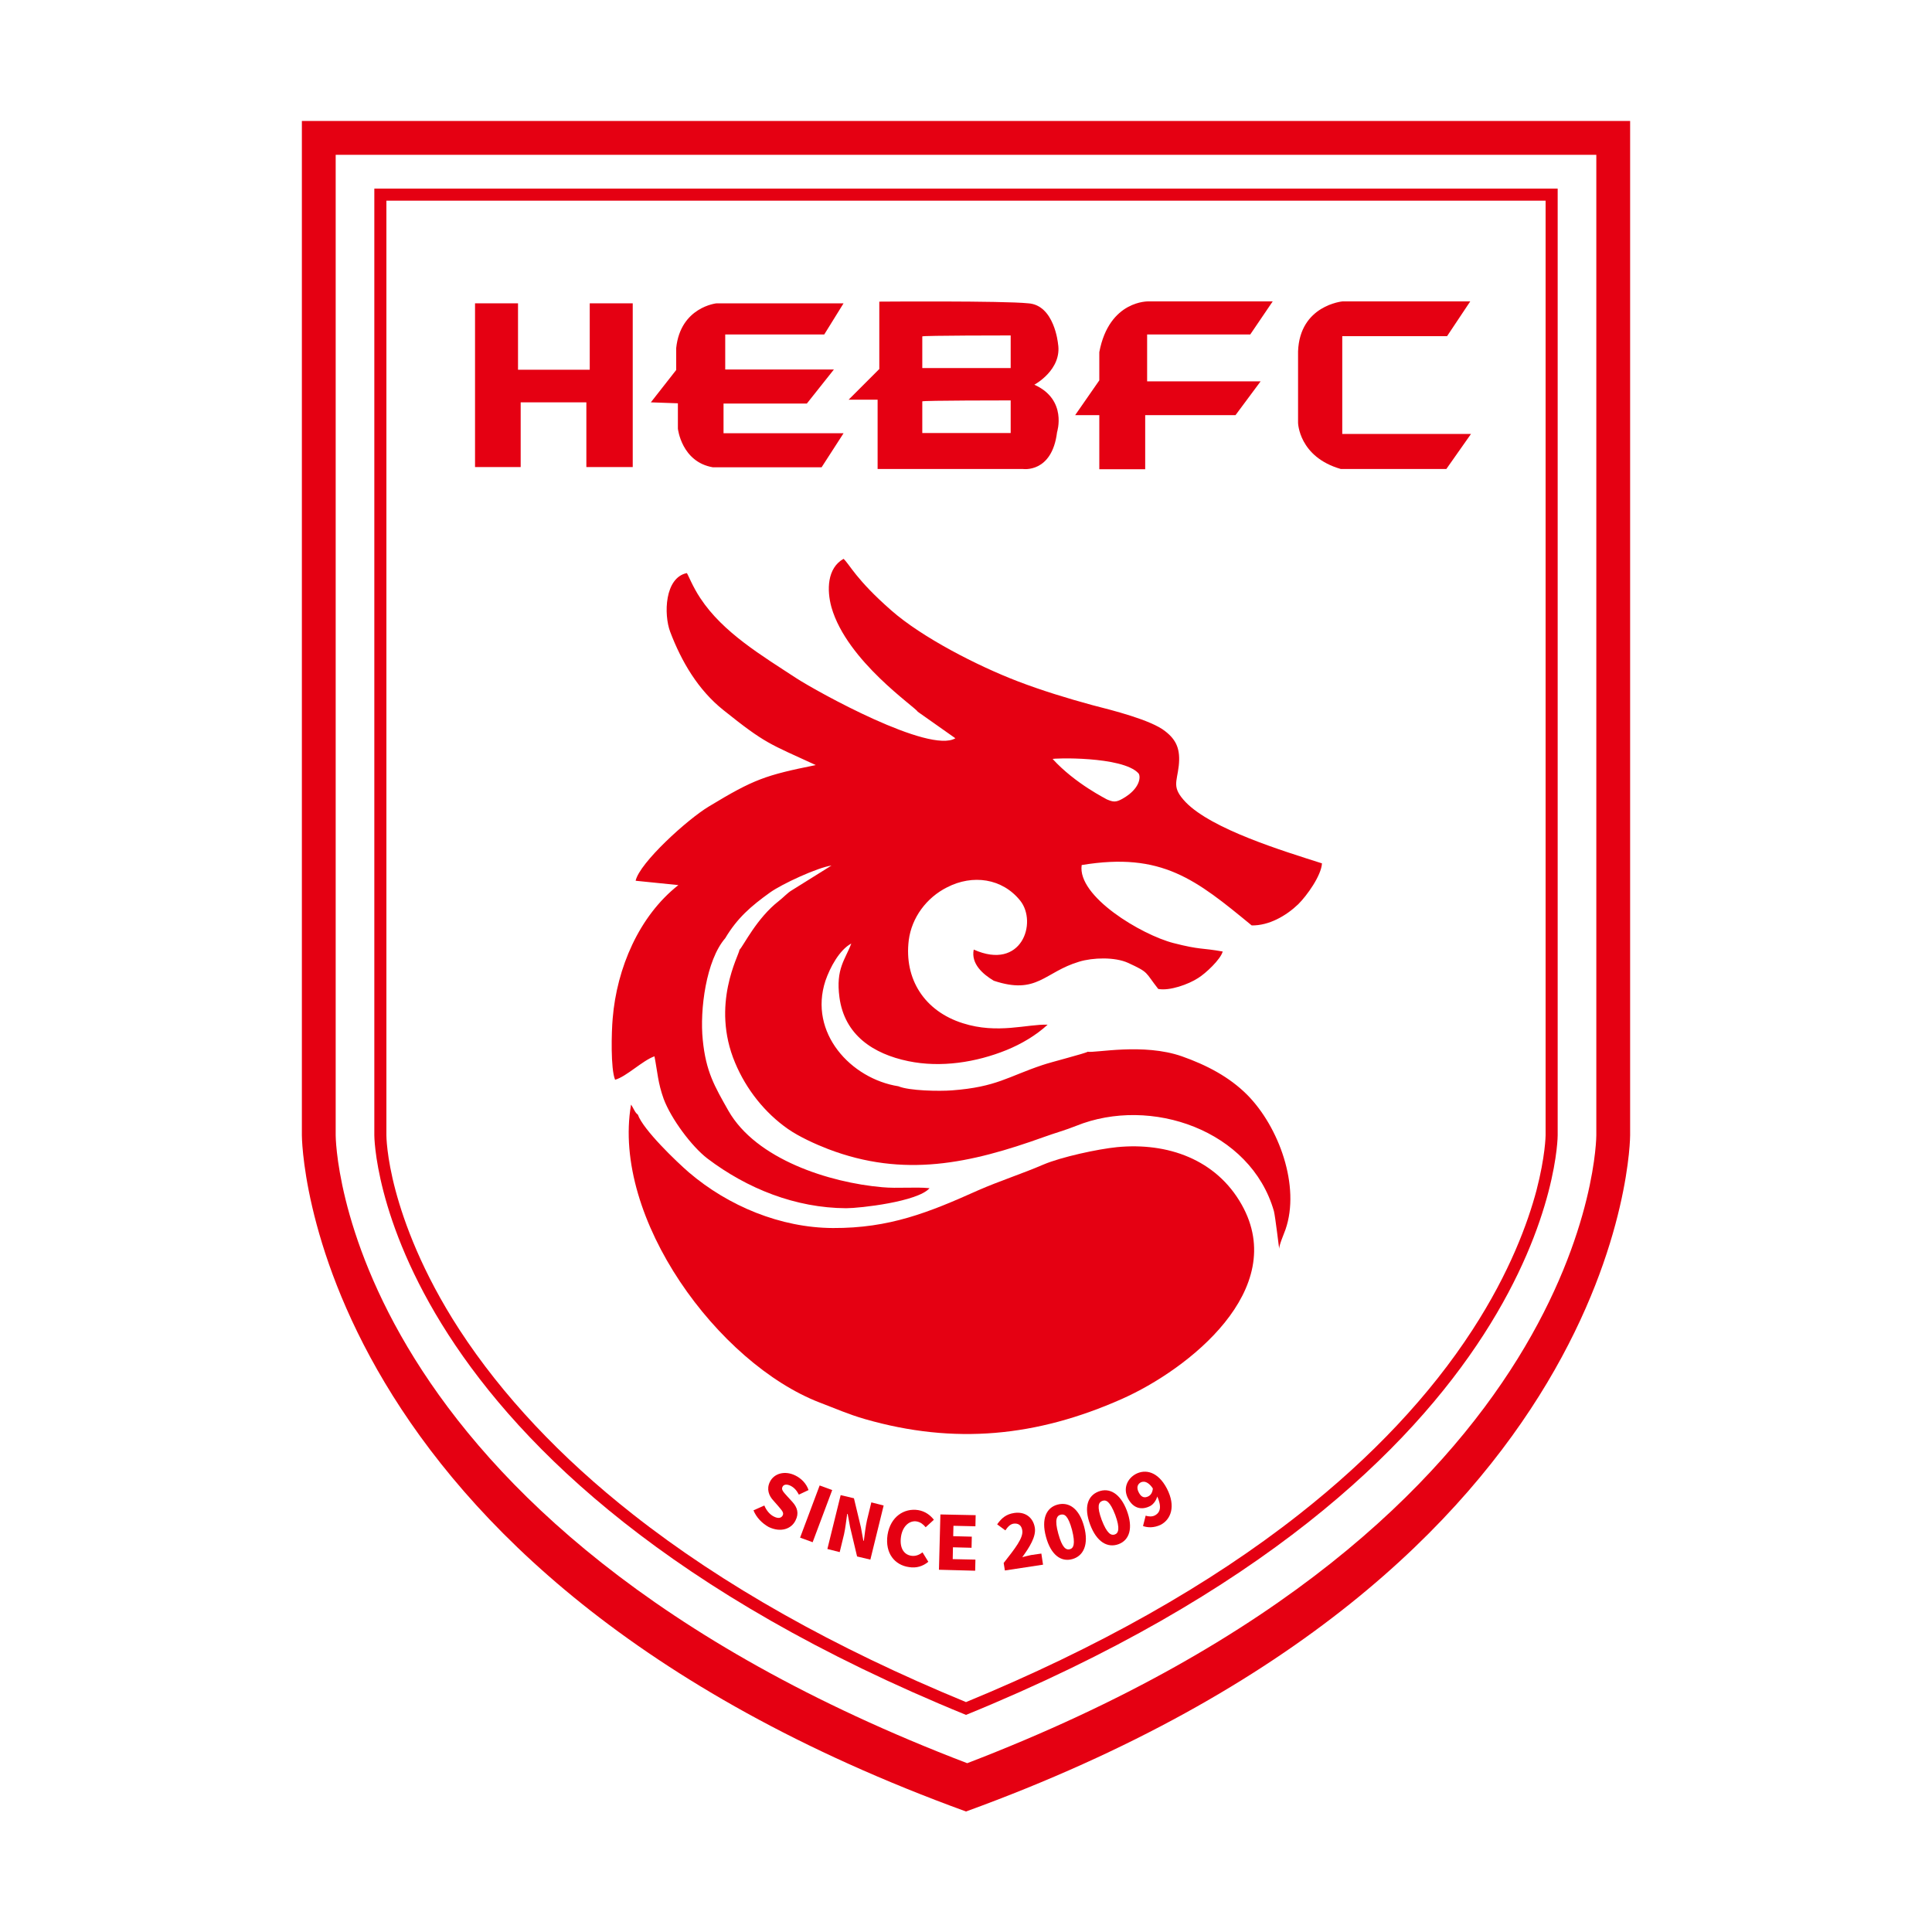 <svg version="1.1" xmlns="http://www.w3.org/2000/svg" xmlns:xlink="http://www.w3.org/1999/xlink" x="0px" y="0px"
	 viewBox="0 0 800 800" enable-background="new 0 0 800 800" xml:space="preserve">
<path fill="#E50012" d="M400,50.1H125v420c0,0,0,180,275,280c275-100,275-280,275-280v-420H400z M661,470.1c0,0,0,160-260.5,260
	C139,630.1,139,470.1,139,470.1v-406h522V470.1z"/>
<path fill="#E50012" d="M155,78.1v392c0,0,0,140,245,240c245-100,245-240,245-240v-392H155z M640,470.1c0,0.1-0.1,8.7-3.8,22.9
	c-3.5,13.1-10.9,33.7-26.5,57.7c-17.5,27-41.7,52.7-71.7,76.3c-37.2,29.3-83.6,55.4-138,77.8c-54.4-22.4-100.8-48.5-138-77.8
	c-30-23.6-54.1-49.3-71.7-76.3c-15.6-24-23-44.6-26.5-57.7c-3.8-14.2-3.8-22.8-3.8-22.9v-387h480V470.1z"/>
<g>
	<path fill="#E50012" d="M462.6,475c-8.1,0.8-23.2,4.1-30.5,7.2c-8.8,3.8-18.2,6.8-27.1,10.7c-20.5,9.2-36.7,15.7-60.1,15.6
		c-21.7-0.1-43.3-9.1-59.6-23c-5.1-4.4-19-17.7-21.2-24c-1.1-0.6-1.9-2.9-2.8-4.1c-8.1,47.1,36.1,107.2,78.2,123.4
		c6.6,2.5,11.7,4.8,18.6,6.8c37.2,10.7,71.2,7.3,106.4-8.3c27.7-12.3,69.4-45.3,49.7-80.4C503.6,480,483.4,473,462.6,475z"/>
	<path fill="#E50012" d="M518.3,383.2c7.2,0.1,14.3-4,19.3-8.8c3.6-3.6,9.5-11.8,9.8-16.9c-16.3-5.2-45.5-14.1-56.4-25.3
		c-5.9-6.2-3.7-8.1-2.9-15.1c0.7-6.6-0.8-10.6-5.6-14.3c-5.8-4.7-22.3-8.8-30.1-10.8c-10.3-2.8-21.1-6.1-31-9.9
		c-16.7-6.4-39.7-18.2-52.4-29.4c-14.6-12.8-17.1-18.9-19.7-21.3c-6.8,3.8-7,12.9-5,20.1c6.4,22.3,34.9,41.4,35.7,43.2l15.6,11
		c-10.7,6.5-57.1-19.2-65.9-24.9c-14-9.2-30.3-18.8-39.7-33.1c-3.1-4.6-5.1-9.8-5.6-10.4c-9.2,1.9-9.6,17.1-6.9,24.3
		c4.7,12.4,11.6,24.1,22,32.4c17.6,14.1,19,13.9,38.3,22.8c-20.9,4.2-25.7,5.9-44.2,17.1c-8.9,5.3-28.8,23.4-30.4,30.8l17.7,1.8
		c-16.3,12.8-25.5,34.4-27.2,55.2c-0.5,5.5-0.9,20.9,1,25.4c4.7-1.3,11.4-8,16.3-9.7c1.3,6.7,1.4,10.9,3.8,17.6
		c3.1,8.3,11.6,19.7,18.1,24.7c16.5,12.5,36.5,20.5,57.5,20.6c5.6,0,29.7-2.7,34.5-8.3c-6.1-0.6-13.1,0.2-19.6-0.4
		c-21.8-1.9-52.2-11.5-63.7-31.7c-5.7-10.1-9.3-16.1-10.6-29.3c-1.3-12.5,1.4-33,9.3-42.1c5-8.4,10.7-13.3,18.5-18.9
		c5-3.6,19.8-10.4,25.5-11.2l-16.5,10.3c-1.7,1-3.4,2.9-5.2,4.3c-9.3,7.2-14.7,18.6-16.4,20.3c-0.1,2.1-12,22.6-1.8,46.8
		c4.6,11,12.3,20.7,21.9,27.4c4.6,3.2,11.4,6.3,16.6,8.3c31.4,12,58.8,6,89.4-5c4.4-1.6,9.1-2.9,13.3-4.6
		c30.9-12.5,72.3,1.8,81.9,35.3c0.6,2.4,2.1,15.4,2.2,15.6c-0.1-1.5,1.9-6,2.6-8c6.2-17.9-2.7-42.5-15.9-55.8
		c-7.4-7.4-16.8-12.3-27-15.9c-16-5.6-35.9-1.3-39-1.9c-1,0.7-15.6,4.4-18.7,5.5c-14.4,4.8-19,9.1-37.5,10.5
		c-5.2,0.4-17.7,0.2-22.2-1.7c-19.6-3.1-37.3-22.1-30.2-43.7c1.9-5.5,5.8-12.8,10.7-15.4c-2.5,6.7-6.5,10.4-4.9,22.3
		c2.1,15.6,14,23.4,28.5,26.4c13.5,2.8,28.1,0.5,40.7-4.6c6.1-2.5,12.1-6,17-10.5c-8.5-0.3-20.7,4-35.1-0.6
		c-15.9-5-24.4-18.3-22.4-34.4c1.2-9.3,7.3-17.6,15.9-21.9c10.5-5.4,22.8-3.8,30.3,5.6c7.1,9,0.6,29.1-19.3,20.2
		c-1.2,5.9,3.8,10.2,8.3,12.9c18,6,20.9-3.6,35.4-7.9c5.6-1.7,14.7-2,20.2,0.5c8.9,4.1,6.9,3.7,12.5,10.8c4.7,0.9,12.5-1.9,16.5-4.5
		c3.1-1.9,9.3-7.7,10.2-11c-8.9-1.6-9.1-0.6-20.4-3.5c-13.2-3.4-39.9-19.3-38-32.3C481.1,352.7,495.2,364.2,518.3,383.2z
		 M435.9,314.3c-0.4-0.4,28.9-1.3,35.5,5.9c1,1.1,1,6.3-6.7,10.6c-2.7,1.5-3.8,1.3-6.4,0.2C458.3,330.9,445.3,324.6,435.9,314.3z"/>
</g>
<g>
	<path fill-rule="evenodd" clip-rule="evenodd" fill="#E50012" d="M608.8,124.8h-52.9c0,0-17.7,1.6-18.4,20.7v29.6
		c0,0,0.3,14.1,17.7,19.1h43.7l10.2-14.5h-53.3v-40.5h43.4L608.8,124.8z"/>
	<path fill-rule="evenodd" clip-rule="evenodd" fill="#E50012" d="M527,124.8h-51.4c0,0-16.3-0.6-20.4,21v11.7l-10,14.4h10v22.4h19
		v-22.4h37.4l10.4-14H475v-19.4h42.7L527,124.8z"/>
	<path fill="#E50012" d="M349.3,125.6h-52.6c0,0-14.9,1.5-16.7,18.5v9.1l-10.5,13.4l11.2,0.4v10.5c0,0,1.5,13.8,14.5,16h45l9.1-14.1
		h-49.7v-12.3h34.5l11.2-14.1h-45v-14.5h41L349.3,125.6z"/>
	<path fill="#E50012" d="M428.3,159.3c0,0,11.6-6.2,9.8-17c0,0-1.5-16-12.3-16.7c-10.5-1.1-61.7-0.7-61.7-0.7v27.9l-12.7,12.7h12
		v28.7h60.2c0,0,12,1.8,14.1-15.2C437.7,178.9,442.1,165.5,428.3,159.3z M418.5,179.3h-36.6v-13.1c0-0.4,36.6-0.4,36.6-0.4V179.3z
		 M418.5,152.4h-36.6v-13.1c0-0.4,36.6-0.4,36.6-0.4V152.4z"/>
	<polygon fill="#E50012" points="244.2,125.6 244.2,153.1 229.7,153.1 228.6,153.1 214.5,153.1 214.5,125.6 196.7,125.6 
		196.7,193.4 215.6,193.4 215.6,166.6 228.6,166.6 229.7,166.6 242.8,166.6 242.8,193.4 262,193.4 262,125.6 	"/>
</g>
<g>
	<path fill="#E50012" d="M312,625.4l4.5-2c0.8,2,2.3,3.8,4,4.6c1.8,0.9,3,0.6,3.6-0.5c0.6-1.2-0.4-2.1-1.8-3.8l-2.1-2.4
		c-1.8-1.9-2.9-4.7-1.4-7.7c1.7-3.5,6.2-4.8,10.6-2.6c2.4,1.2,4.5,3.3,5.4,6l-4,1.9c-0.9-1.7-1.9-2.9-3.5-3.7
		c-1.5-0.7-2.8-0.6-3.3,0.5c-0.6,1.2,0.5,2.2,2,3.9l2.1,2.3c2.1,2.3,2.8,4.8,1.3,7.7c-1.7,3.5-6.1,5.1-11.1,2.7
		C315.6,630.8,313.2,628.4,312,625.4z"/>
	<path fill="#E50012" d="M339.4,615.1l5.2,1.9l-8.1,21.6l-5.2-1.9L339.4,615.1z"/>
	<path fill="#E50012" d="M348.1,619.1l5.5,1.3l2.9,12.1l1,5.5l0.2,0c0.3-2.4,0.7-5.8,1.3-8.5l1.8-7.4l5.1,1.3l-5.5,22.4l-5.5-1.3
		l-2.9-12.2l-1-5.4l-0.2,0c-0.4,2.6-0.7,5.7-1.3,8.4l-1.8,7.4l-5.1-1.3L348.1,619.1z"/>
	<path fill="#E50012" d="M367.5,635.6c1.2-7.6,6.9-11.2,12.7-10.3c3,0.5,5.1,2.2,6.5,4l-3.4,3.1c-1-1.2-2.1-2.1-3.7-2.4
		c-2.9-0.5-5.8,1.8-6.5,6.2c-0.7,4.5,1,7.5,4.2,8c1.8,0.3,3.4-0.4,4.7-1.4l2.4,3.9c-2.3,1.9-5,2.7-8,2.2
		C370.6,648.1,366.4,643.3,367.5,635.6z"/>
	<path fill="#E50012" d="M389.4,627.1l14.6,0.3l-0.1,4.6l-9.1-0.2l-0.1,4.3l7.7,0.2l-0.1,4.6l-7.7-0.2l-0.1,4.9l9.4,0.2l-0.1,4.6
		l-15-0.4L389.4,627.1z"/>
	<path fill="#E50012" d="M415.6,647.2c4.7-6,8.2-10.4,7.7-13.5c-0.3-2.1-1.6-3-3.5-2.8c-1.6,0.2-2.6,1.5-3.5,2.8l-3.4-2.5
		c1.9-2.7,3.8-4.2,7-4.7c4.4-0.7,7.9,1.7,8.6,6.1c0.6,3.7-2.3,8.2-5.2,12.2c1.1-0.3,2.7-0.7,3.7-0.9l4.2-0.6l0.7,4.6l-15.8,2.4
		L415.6,647.2z"/>
	<path fill="#E50012" d="M433.1,636.3c-2-7.4,0.2-12.1,4.9-13.3c4.7-1.2,8.9,1.7,10.9,9.1c2,7.4-0.2,12.2-4.9,13.5
		C439.3,646.9,435.1,643.8,433.1,636.3z M443.9,633.5c-1.6-5.9-3.1-6.7-4.7-6.3c-1.6,0.4-2.6,2-1,7.8c1.6,5.9,3.2,6.9,4.8,6.5
		C444.5,641.1,445.4,639.4,443.9,633.5z"/>
	<path fill="#E50012" d="M451.4,631.3c-2.7-7.2-1-12,3.5-13.7c4.5-1.7,9,0.8,11.7,7.9c2.7,7.2,1.1,12.2-3.4,13.9
		C458.6,641.1,454.1,638.5,451.4,631.3z M461.8,627.3c-2.2-5.7-3.8-6.4-5.4-5.8c-1.5,0.6-2.3,2.2-0.2,7.9c2.2,5.7,3.9,6.5,5.4,6
		S463.9,633,461.8,627.3z"/>
	<path fill="#E50012" d="M473.3,631.9l1.1-4.3c1.1,0.4,2.7,0.5,3.8-0.1c2.3-1.2,3.1-3.7,0.5-8.9c-2.5-5-4.8-5.5-6.3-4.8
		c-1.3,0.7-2,2.1-0.8,4.3c1.1,2.1,2.5,2.2,3.9,1.5c1-0.5,1.8-1.6,1.9-3.6l1.9,3.1c-0.3,2-1.7,3.8-3,4.5c-3.5,1.8-7,1.1-9.2-3.1
		c-2.2-4.2-0.3-8.3,3.3-10.2c3.9-2,9.1-1,12.8,6.1c3.8,7.4,1.6,12.8-2.6,15C477.8,632.7,475.2,632.6,473.3,631.9z"/>
</g>
</svg>
